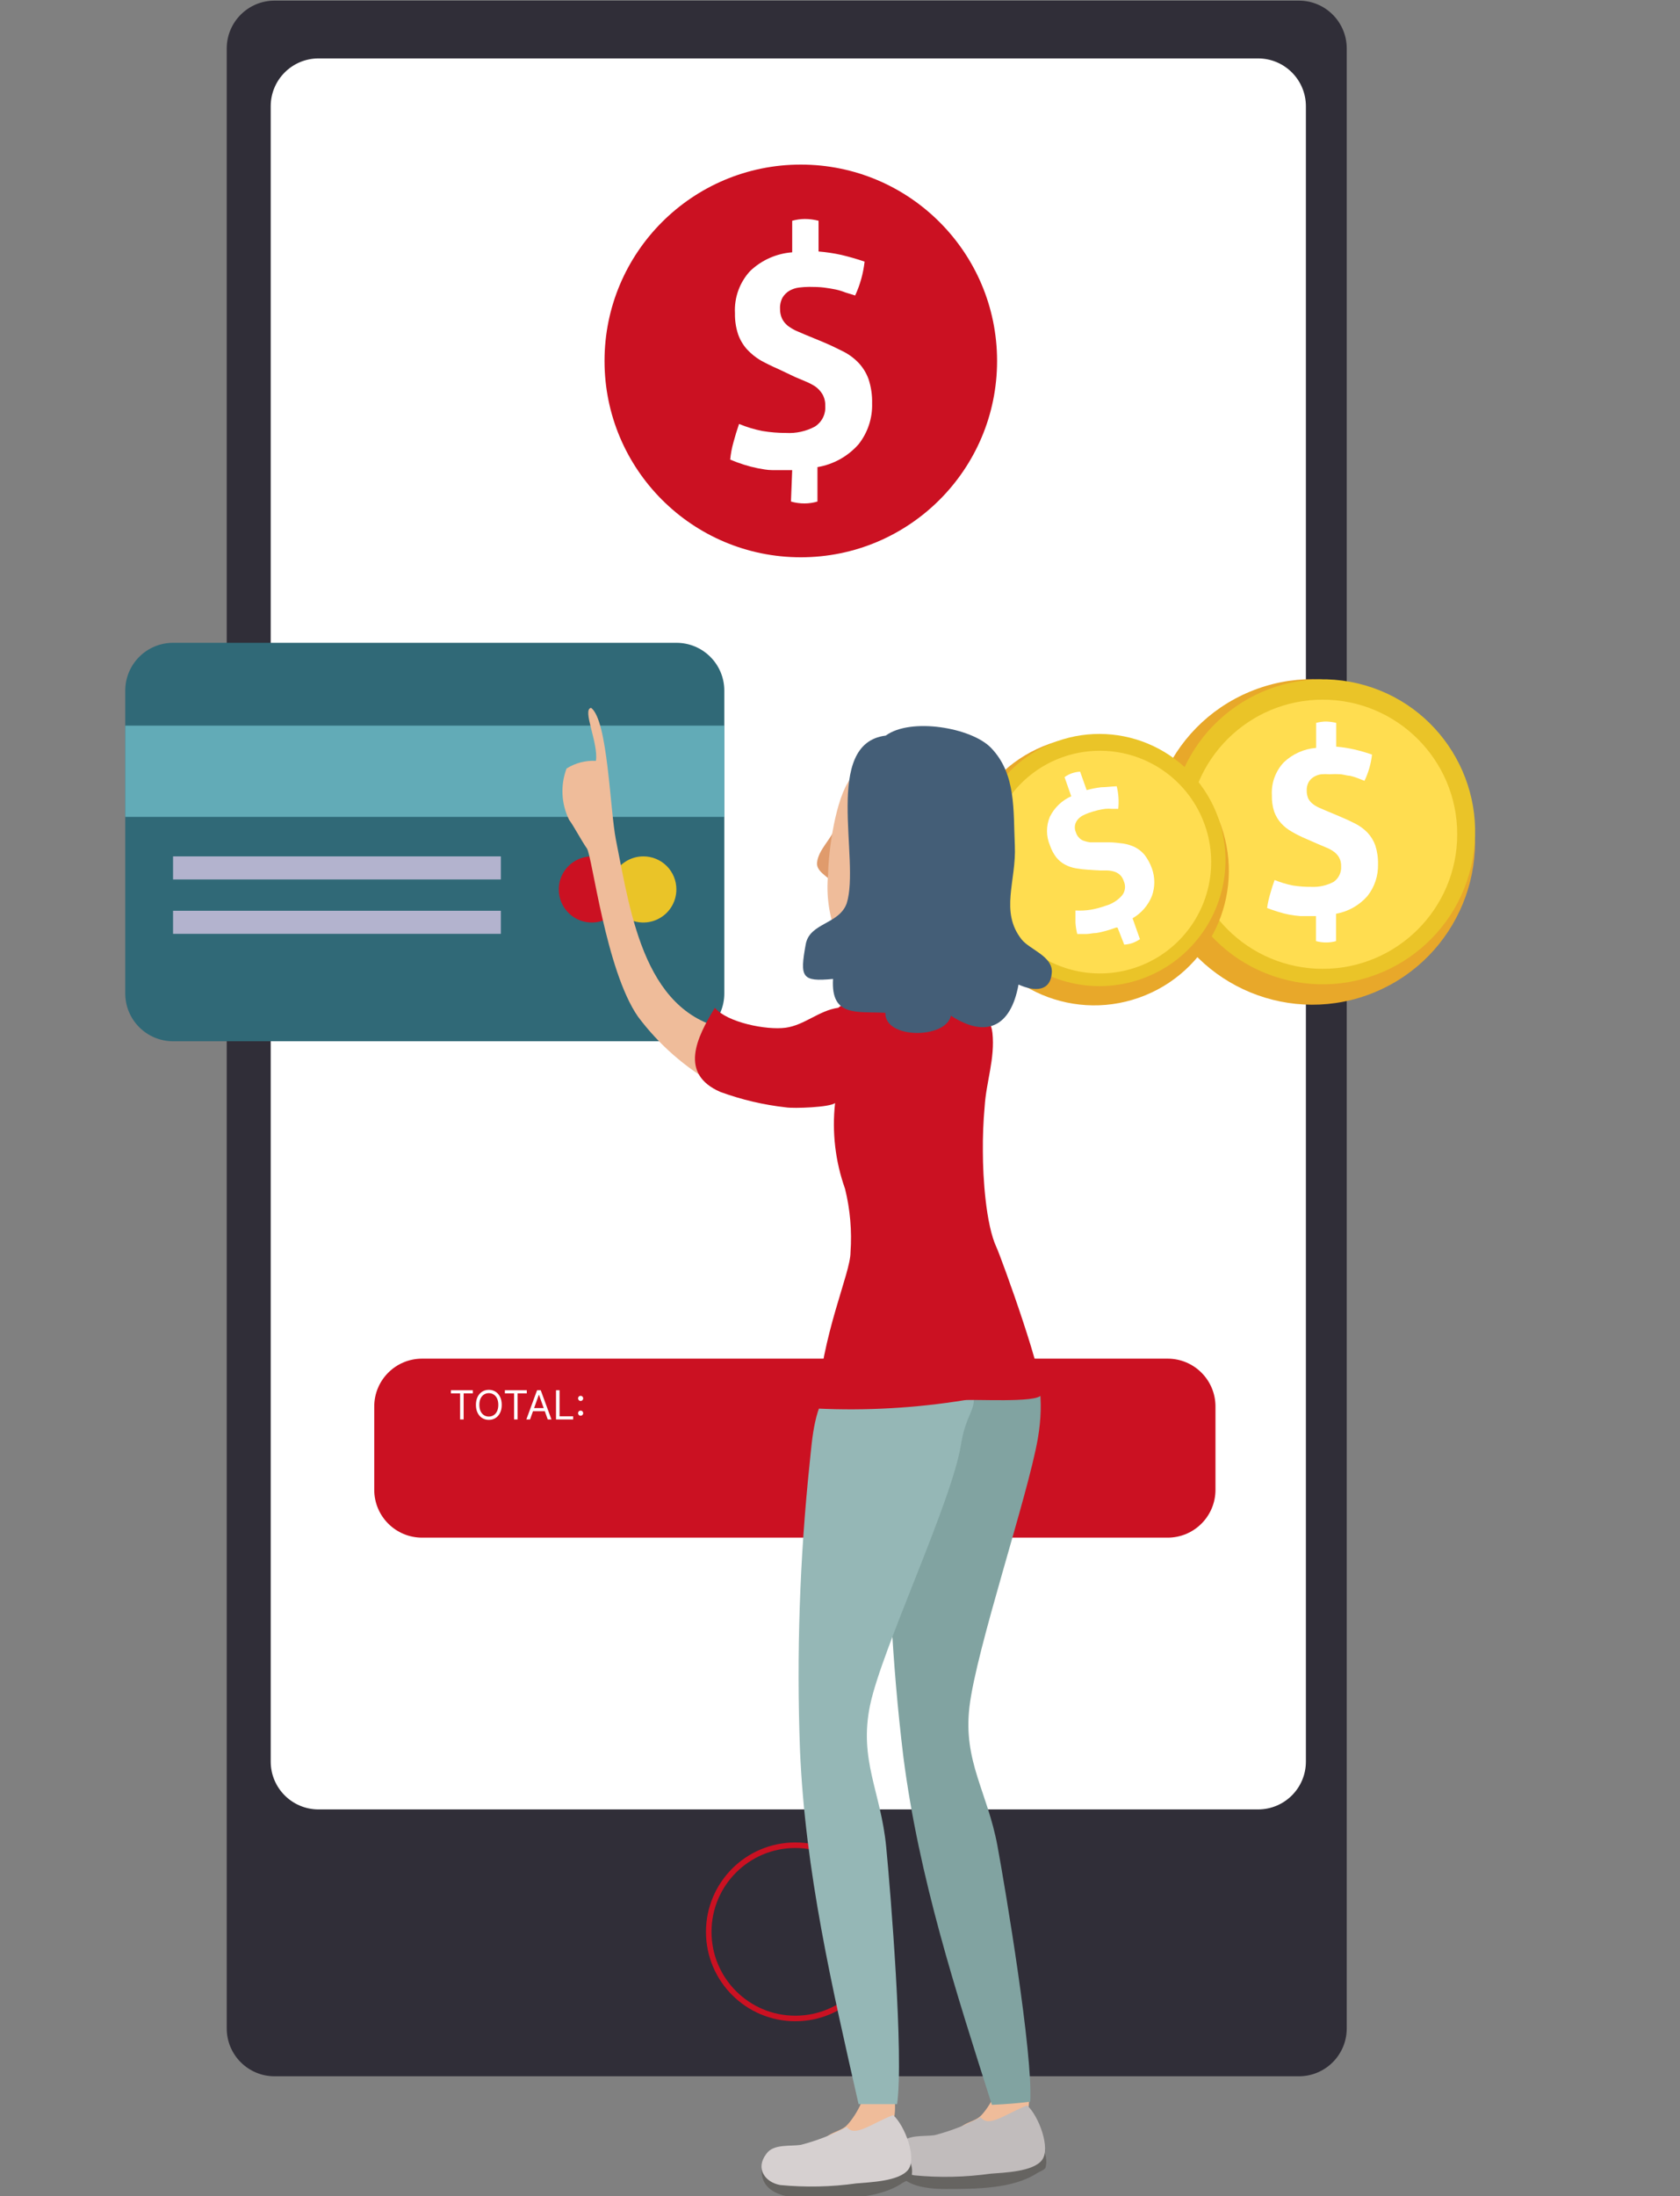 <svg width="303" height="396" viewBox="0 0 303 396" fill="none" xmlns="http://www.w3.org/2000/svg">
    <rect x="0" y="0" width="303" height="396" fill="#808080" stroke="none"/>
    <g clip-path="url(#clip0_19_997)">
        <path d="M234.271 0.114H49.515C44.753 0.114 40.893 3.974 40.893 8.736V365.749C40.893 370.511 44.753 374.372 49.515 374.372H234.271C239.033 374.372 242.893 370.511 242.893 365.749V8.736C242.893 3.974 239.033 0.114 234.271 0.114Z" fill="#302E38"/>
        <path d="M143.445 363.951C152.07 363.951 159.063 356.957 159.063 348.331C159.063 339.704 152.07 332.711 143.445 332.711C134.819 332.711 127.827 339.704 127.827 348.331C127.827 356.957 134.819 363.951 143.445 363.951Z" stroke="#CB1122" stroke-miterlimit="10"/>
        <path d="M226.905 10.535H57.447C52.685 10.535 48.825 14.396 48.825 19.158V317.633C48.825 322.396 52.685 326.256 57.447 326.256H226.905C231.667 326.256 235.527 322.396 235.527 317.633V19.158C235.527 14.396 231.667 10.535 226.905 10.535Z" fill="white"/>
        <path d="M122.013 115.907H31.211C26.45 115.907 22.59 119.767 22.59 124.53V179.125C22.59 183.887 26.45 187.748 31.211 187.748H122.013C126.775 187.748 130.635 183.887 130.635 179.125V124.53C130.635 119.767 126.775 115.907 122.013 115.907Z" fill="#306977"/>
        <path d="M130.635 130.837H22.59V147.294H130.635V130.837Z" fill="#62ABB7"/>
        <path d="M90.333 154.414H31.211V158.578H90.333V154.414Z" fill="#B3B3CE"/>
        <path d="M90.333 164.22H31.211V168.383H90.333V164.22Z" fill="#B3B3CE"/>
        <path d="M112.701 160.376C112.701 161.556 112.351 162.71 111.695 163.691C111.039 164.672 110.106 165.436 109.015 165.887C107.925 166.337 106.725 166.454 105.568 166.222C104.411 165.99 103.348 165.42 102.516 164.583C101.683 163.747 101.117 162.682 100.89 161.524C100.663 160.366 100.784 159.166 101.239 158.077C101.694 156.988 102.462 156.059 103.446 155.407C104.429 154.755 105.584 154.409 106.764 154.414C107.546 154.414 108.32 154.568 109.042 154.868C109.764 155.168 110.42 155.608 110.971 156.162C111.523 156.716 111.96 157.373 112.256 158.096C112.553 158.82 112.704 159.594 112.701 160.376Z" fill="#CB1122"/>
        <path d="M121.988 160.376C121.988 161.555 121.639 162.708 120.984 163.689C120.329 164.669 119.398 165.433 118.308 165.884C117.219 166.336 116.02 166.454 114.864 166.224C113.707 165.994 112.645 165.426 111.812 164.592C110.978 163.758 110.41 162.696 110.18 161.539C109.95 160.383 110.068 159.184 110.519 158.095C110.97 157.005 111.735 156.074 112.715 155.419C113.695 154.764 114.848 154.414 116.027 154.414C116.811 154.411 117.587 154.563 118.312 154.861C119.037 155.16 119.695 155.599 120.25 156.153C120.804 156.707 121.243 157.366 121.541 158.091C121.84 158.816 121.992 159.592 121.988 160.376Z" fill="#EAC428"/>
        <path d="M247.998 178.886C262.95 172.64 270.008 155.454 263.763 140.501C257.517 125.547 240.334 118.489 225.382 124.735C210.43 130.98 203.372 148.166 209.617 163.119C215.863 178.073 233.046 185.131 247.998 178.886Z" fill="#E8A82A"/>
        <path d="M265.318 156.273C268.79 141.49 259.622 126.691 244.841 123.219C230.061 119.746 215.264 128.915 211.791 143.697C208.319 158.48 217.486 173.278 232.267 176.751C247.048 180.224 261.845 171.055 265.318 156.273Z" fill="#EAC428"/>
        <path d="M238.557 174.69C251.958 174.69 262.822 163.825 262.822 150.423C262.822 137.02 251.958 126.156 238.557 126.156C225.156 126.156 214.292 137.02 214.292 150.423C214.292 163.825 225.156 174.69 238.557 174.69Z" fill="#FFDD50"/>
        <path d="M237.35 165.18H237.005C236.102 165.18 235.281 165.18 234.542 165.18C233.186 165.088 231.846 164.831 230.551 164.417C229.911 164.22 229.245 163.998 228.531 163.727C228.652 162.851 228.842 161.986 229.098 161.14C229.319 160.327 229.59 159.465 229.886 158.676C230.944 159.108 232.041 159.438 233.162 159.662C234.262 159.836 235.374 159.918 236.488 159.908C237.9 159.98 239.306 159.665 240.552 158.997C240.992 158.684 241.345 158.264 241.578 157.777C241.811 157.29 241.916 156.751 241.883 156.213C241.907 155.636 241.771 155.065 241.489 154.562C241.232 154.141 240.887 153.779 240.479 153.503C240.057 153.211 239.602 152.971 239.124 152.788L237.67 152.172L235.478 151.211C234.631 150.854 233.808 150.443 233.014 149.979C232.286 149.581 231.629 149.065 231.068 148.452C230.519 147.841 230.093 147.13 229.812 146.358C229.504 145.404 229.362 144.404 229.393 143.401C229.328 142.324 229.482 141.244 229.847 140.228C230.211 139.212 230.777 138.28 231.512 137.489C233.101 135.956 235.174 135.024 237.375 134.852V130.344C237.953 130.188 238.549 130.105 239.148 130.098C239.771 130.11 240.391 130.193 240.996 130.344V134.631C242.074 134.717 243.144 134.881 244.198 135.123C245.3 135.372 246.385 135.684 247.45 136.06C247.27 137.702 246.812 139.301 246.095 140.79L244.839 140.297C244.39 140.125 243.929 139.985 243.459 139.878C242.991 139.878 242.425 139.681 241.833 139.607C241.136 139.566 240.437 139.566 239.74 139.607C239.264 139.572 238.786 139.572 238.311 139.607C237.851 139.668 237.407 139.819 237.005 140.051C236.611 140.277 236.28 140.599 236.044 140.987C235.779 141.46 235.651 141.997 235.675 142.539C235.665 143.029 235.757 143.516 235.946 143.968C236.139 144.34 236.407 144.667 236.734 144.929C237.084 145.202 237.464 145.433 237.867 145.619L239.124 146.161L241.587 147.196C242.655 147.639 243.615 148.082 244.469 148.526C245.272 148.942 246.004 149.482 246.637 150.127C247.254 150.789 247.731 151.568 248.041 152.419C248.394 153.516 248.561 154.666 248.534 155.818C248.594 157.907 247.914 159.949 246.612 161.583C245.144 163.248 243.156 164.368 240.971 164.762V169.689C240.387 169.857 239.781 169.94 239.173 169.935C238.557 169.938 237.943 169.855 237.35 169.689V165.18Z" fill="white"/>
        <path d="M205.419 179.896C218.06 175.447 224.7 161.591 220.251 148.949C215.802 136.306 201.948 129.665 189.307 134.114C176.666 138.564 170.026 152.42 174.475 165.062C178.924 177.704 192.778 184.346 205.419 179.896Z" fill="#E8A82A"/>
        <path d="M219.712 147.442C221.22 151.679 221.438 156.268 220.339 160.629C219.239 164.99 216.871 168.928 213.534 171.943C210.197 174.958 206.041 176.915 201.591 177.568C197.142 178.221 192.599 177.539 188.536 175.609C184.474 173.68 181.075 170.589 178.77 166.727C176.464 162.865 175.355 158.407 175.584 153.915C175.812 149.423 177.367 145.1 180.052 141.492C182.737 137.884 186.431 135.153 190.668 133.645C196.349 131.63 202.598 131.951 208.043 134.538C213.487 137.124 217.684 141.765 219.712 147.442Z" fill="#EAC428"/>
        <path d="M217.322 148.822C218.631 152.569 218.8 156.62 217.808 160.463C216.816 164.306 214.707 167.769 211.748 170.414C208.789 173.059 205.112 174.768 201.182 175.324C197.253 175.88 193.246 175.259 189.67 173.539C186.093 171.82 183.106 169.078 181.086 165.661C179.066 162.244 178.104 158.306 178.322 154.342C178.54 150.379 179.927 146.569 182.309 143.394C184.69 140.219 187.959 137.821 191.703 136.503C194.194 135.626 196.833 135.25 199.469 135.394C202.106 135.539 204.688 136.203 207.068 137.347C209.448 138.491 211.578 140.094 213.338 142.063C215.098 144.032 216.452 146.328 217.322 148.822Z" fill="#FFDD50"/>
        <path d="M201.557 167.25H201.286C200.657 167.49 200.015 167.695 199.364 167.866C198.808 168.031 198.239 168.154 197.664 168.235C197.122 168.235 196.581 168.383 196.039 168.408H194.29C194.121 167.746 194.014 167.069 193.969 166.388C193.969 165.673 193.969 164.934 193.969 164.17C194.916 164.225 195.866 164.175 196.802 164.022C197.699 163.859 198.581 163.62 199.438 163.308C200.561 162.99 201.57 162.358 202.345 161.485C202.644 161.122 202.834 160.681 202.891 160.214C202.947 159.747 202.869 159.273 202.665 158.849C202.531 158.389 202.266 157.978 201.901 157.666C201.59 157.414 201.229 157.229 200.842 157.124C200.432 157.015 200.01 156.957 199.586 156.952H198.28L196.31 156.829C195.541 156.783 194.776 156.693 194.019 156.558C193.338 156.444 192.68 156.219 192.072 155.892C191.476 155.572 190.949 155.136 190.521 154.611C190.014 153.951 189.622 153.209 189.363 152.419C189.013 151.601 188.833 150.721 188.833 149.832C188.833 148.942 189.013 148.062 189.363 147.245C190.18 145.613 191.538 144.316 193.206 143.574L191.999 140.125C192.398 139.833 192.838 139.6 193.304 139.435C193.79 139.271 194.295 139.171 194.807 139.139L195.989 142.465C196.853 142.224 197.734 142.052 198.625 141.948C199.487 141.948 200.423 141.8 201.409 141.775C201.735 143.104 201.826 144.48 201.68 145.84H200.547C200.153 145.805 199.758 145.805 199.364 145.84C198.908 145.895 198.456 145.978 198.009 146.087C197.451 146.223 196.9 146.387 196.359 146.58C195.989 146.715 195.627 146.871 195.275 147.048C194.939 147.231 194.639 147.473 194.388 147.762C194.143 148.043 193.973 148.383 193.895 148.748C193.801 149.196 193.853 149.662 194.043 150.078C194.155 150.463 194.368 150.812 194.659 151.088C194.897 151.35 195.205 151.538 195.546 151.63C195.888 151.755 196.243 151.838 196.605 151.877H197.714H199.955C200.891 151.877 201.778 152 202.567 152.098C203.311 152.21 204.033 152.434 204.71 152.763C205.369 153.106 205.955 153.575 206.434 154.143C207.001 154.891 207.45 155.722 207.764 156.607C208.328 158.201 208.328 159.94 207.764 161.534C207.087 163.237 205.854 164.661 204.266 165.575L205.597 169.344C205.18 169.622 204.734 169.853 204.266 170.034C203.78 170.196 203.275 170.295 202.764 170.33L201.557 167.25Z" fill="white"/>
        <path d="M210.597 244.979H76.12C71.358 244.979 67.498 248.84 67.498 253.602V268.63C67.498 273.393 71.358 277.253 76.12 277.253H210.597C215.359 277.253 219.219 273.393 219.219 268.63V253.602C219.219 248.84 215.359 244.979 210.597 244.979Z" fill="#CB1122"/>
        <path d="M81.323 251.239V250.673H85.277V251.239H83.619V255.946H82.981V251.239H81.323ZM90.492 253.309C90.492 253.865 90.391 254.346 90.191 254.751C89.99 255.156 89.714 255.469 89.364 255.688C89.014 255.908 88.614 256.018 88.165 256.018C87.715 256.018 87.315 255.908 86.965 255.688C86.615 255.469 86.339 255.156 86.138 254.751C85.938 254.346 85.837 253.865 85.837 253.309C85.837 252.753 85.938 252.273 86.138 251.868C86.339 251.462 86.615 251.15 86.965 250.93C87.315 250.711 87.715 250.601 88.165 250.601C88.614 250.601 89.014 250.711 89.364 250.93C89.714 251.15 89.99 251.462 90.191 251.868C90.391 252.273 90.492 252.753 90.492 253.309ZM89.874 253.309C89.874 252.853 89.798 252.467 89.645 252.153C89.494 251.839 89.289 251.602 89.029 251.44C88.772 251.279 88.484 251.198 88.165 251.198C87.845 251.198 87.556 251.279 87.297 251.44C87.039 251.602 86.834 251.839 86.681 252.153C86.531 252.467 86.455 252.853 86.455 253.309C86.455 253.766 86.531 254.151 86.681 254.465C86.834 254.779 87.039 255.017 87.297 255.178C87.556 255.34 87.845 255.42 88.165 255.42C88.484 255.42 88.772 255.34 89.029 255.178C89.289 255.017 89.494 254.779 89.645 254.465C89.798 254.151 89.874 253.766 89.874 253.309ZM91.058 251.239V250.673H95.012V251.239H93.354V255.946H92.716V251.239H91.058ZM95.598 255.946H94.928L96.865 250.673H97.524L99.46 255.946H98.79L97.215 251.507H97.174L95.598 255.946ZM95.845 253.886H98.543V254.452H95.845V253.886ZM100.281 255.946V250.673H100.92V255.379H103.371V255.946H100.281ZM104.72 255.271C104.593 255.271 104.484 255.226 104.393 255.135C104.302 255.044 104.256 254.935 104.256 254.808C104.256 254.681 104.302 254.572 104.393 254.481C104.484 254.39 104.593 254.344 104.72 254.344C104.847 254.344 104.956 254.39 105.047 254.481C105.138 254.572 105.183 254.681 105.183 254.808C105.183 254.892 105.162 254.969 105.119 255.039C105.078 255.11 105.022 255.166 104.951 255.209C104.883 255.251 104.805 255.271 104.72 255.271ZM104.72 252.604C104.593 252.604 104.484 252.558 104.393 252.467C104.302 252.376 104.256 252.267 104.256 252.14C104.256 252.013 104.302 251.904 104.393 251.813C104.484 251.723 104.593 251.677 104.72 251.677C104.847 251.677 104.956 251.723 105.047 251.813C105.138 251.904 105.183 252.013 105.183 252.14C105.183 252.225 105.162 252.302 105.119 252.372C105.078 252.443 105.022 252.499 104.951 252.542C104.883 252.583 104.805 252.604 104.72 252.604Z" fill="white"/>
        <path d="M150.613 149.265C149.85 151.408 147.632 153.182 147.362 155.498C147.164 157.075 149.135 157.962 150.318 159.194C150.318 157.617 150.318 155.991 150.318 154.414C150.132 152.693 150.232 150.953 150.613 149.265Z" fill="#E09B6C"/>
        <path d="M153.397 140.396C150.712 143.87 149.406 153.404 149.357 157.642C148.986 161.339 149.501 165.072 150.86 168.531C154.604 166.067 155.294 161.928 155.318 157.642C155.961 151.822 155.305 145.932 153.397 140.396Z" fill="#EFBC9A"/>
        <path d="M179.952 374.372C180.716 376.047 178.327 380.088 176.873 381.517C175.42 382.945 171.946 382.798 172.907 385.729C176.445 386.051 179.993 385.231 183.032 383.389C186.456 381.295 185.495 378.462 185.495 374.421C183.672 374.421 181.825 374.421 179.977 374.421" fill="#EFBC9A"/>
        <path d="M161.575 389.376C161.304 394.155 166.995 394.697 170.591 394.697C175.912 394.697 182.662 394.697 187.047 391.839C187.367 391.618 188.328 391.297 188.55 390.879C188.825 389.922 188.746 388.899 188.328 387.996C185.637 389.209 182.767 389.975 179.829 390.263C176.183 390.608 172.513 390.608 168.867 390.263C166.481 389.674 164.033 389.376 161.575 389.376Z" fill="#666461"/>
        <path d="M176.873 381.763C174.244 383.164 171.457 384.247 168.571 384.99C166.675 385.286 163.645 384.793 162.413 386.567C160.294 389.326 162.216 391.765 164.876 392.234C169.462 392.677 174.084 392.578 178.647 391.938C181.11 391.741 186.333 391.593 187.934 389.474C189.535 387.355 187.343 381.517 185.249 379.62C181.381 381.147 178.327 383.709 176.873 381.763Z" fill="#C1BCBC"/>
        <path d="M178.844 232.587C182.638 238.918 189.708 244.905 187.17 259.441C185.372 269.764 176.085 297.283 174.853 307.729C173.671 317.584 178.105 323.103 179.903 332.859C181.381 340.89 186.308 370.307 185.815 378.954C183.524 379.25 181.184 379.422 178.893 379.521C172.341 358.9 165.739 338.575 162.93 316.796C160.852 299.632 159.979 282.344 160.319 265.058C160.319 260.303 160.319 254.637 163.078 250.941C167.118 245.694 168.103 228.67 178.844 232.587Z" fill="#81A3A1"/>
        <path d="M155.762 376.121C156.525 377.796 154.136 381.837 152.682 383.266C151.229 384.695 147.756 384.547 148.716 387.479C152.267 387.746 155.811 386.884 158.841 385.015C162.265 382.921 161.304 380.088 161.304 376.023C159.482 376.023 157.634 376.023 155.786 376.023" fill="#EFBC9A"/>
        <path d="M137.385 391.1C137.089 395.904 142.779 396.446 146.401 396.446C151.722 396.446 158.471 396.57 162.832 393.564C163.152 393.342 164.137 393.047 164.334 392.628C164.621 391.673 164.542 390.645 164.113 389.745C161.463 390.945 158.633 391.694 155.737 391.963C152.083 392.32 148.404 392.32 144.75 391.963C142.338 391.385 139.865 391.096 137.385 391.1Z" fill="#666461"/>
        <path d="M152.732 383.512C150.102 384.913 147.315 385.996 144.43 386.74C142.533 387.035 139.503 386.542 138.247 388.316C136.128 391.076 138.074 393.515 140.71 393.983C145.296 394.426 149.918 394.327 154.481 393.687C156.944 393.465 162.167 393.318 163.792 391.223C165.418 389.129 163.201 383.266 161.083 381.369C157.191 382.872 154.136 385.458 152.732 383.512Z" fill="#D6D0D0"/>
        <path d="M174.163 247.714C177.415 254.316 174.459 253.282 173.326 260.426C171.7 270.774 159.063 297.209 156.92 307.483C154.875 317.338 158.866 323.078 159.826 332.957C160.615 341.087 163.029 370.824 161.797 379.398C159.506 379.398 157.141 379.398 154.85 379.398C150.071 358.309 145.218 337.515 144.282 315.539C143.644 298.274 144.228 280.985 146.031 263.802C146.524 259.071 146.844 253.43 149.973 249.98C154.505 244.905 163.792 242.86 174.163 247.714Z" fill="#95B7B6"/>
        <path d="M132.409 185.777C116.322 183.658 113.81 165.106 111.1 151.507C109.992 145.964 109.647 129.95 106.617 127.634C104.917 127.88 107.972 133.99 107.479 137.193C105.613 137.09 103.761 137.572 102.182 138.573C101.621 140.066 101.373 141.659 101.453 143.253C101.534 144.847 101.941 146.407 102.651 147.836C103.414 148.822 104.892 151.63 105.853 152.985C106.814 154.34 109.252 174.961 115.066 183.313C118.839 188.36 123.632 192.557 129.132 195.632C134.675 198.317 130.881 191.788 132.409 185.777Z" fill="#EFBC9A"/>
        <path d="M151.18 181.712C147.706 182.204 145.12 184.841 141.696 185.309C138.271 185.777 131.128 184.373 128.935 181.712C125.61 187.132 122.456 193.636 129.92 196.888C133.745 198.287 137.723 199.221 141.769 199.672C143.174 199.894 149.677 199.672 150.613 198.884C150.033 204.111 150.648 209.401 152.411 214.356C153.333 218.092 153.665 221.948 153.397 225.787C153.397 229.68 148.224 240.323 147.337 253.972C156.233 254.393 165.149 253.889 173.942 252.469C175.346 252.247 186.998 252.986 187.761 251.557C188.845 249.512 180.642 226.92 179.731 224.925C177.809 220.835 177.267 212.286 177.267 207.679C177.238 204.965 177.345 202.252 177.588 199.549C177.859 195.09 179.484 190.852 178.992 186.245C178.253 179.568 168.005 179.987 162.635 179.987C160.122 180.036 154.407 179.125 151.18 181.712Z" fill="#CB1122"/>
        <path d="M159.752 132.635C164.236 129.334 175.223 131.182 178.745 134.852C183.303 139.583 182.736 146.087 183.032 152.468C183.327 158.849 180.297 164.343 184.239 169.369C185.692 171.216 189.855 172.399 189.708 175.306C189.511 178.755 186.727 178.878 183.697 177.523C182.293 185.284 177.76 187.206 171.503 183.141C170.641 187.329 159.555 187.427 159.679 182.623C154.604 182.328 149.825 183.486 150.244 176.513C144.578 177.055 144.233 176.242 145.317 170.28C146.007 166.363 151.328 166.708 152.707 162.889C155.195 155.079 148.322 134.039 159.752 132.635Z" fill="#445E77"/>
        <path d="M144.43 100.484C163.981 100.484 179.829 84.633 179.829 65.081C179.829 45.528 163.981 29.678 144.43 29.678C124.88 29.678 109.031 45.528 109.031 65.081C109.031 84.633 124.88 100.484 144.43 100.484Z" fill="#CB1122"/>
        <path d="M142.878 84.766H142.435C141.277 84.766 140.218 84.766 139.281 84.766C138.345 84.766 137.458 84.569 136.621 84.421C135.789 84.253 134.966 84.039 134.158 83.78C133.322 83.516 132.5 83.212 131.694 82.869C131.798 81.81 131.996 80.763 132.285 79.74C132.556 78.705 132.901 77.596 133.295 76.439C134.66 77.01 136.08 77.439 137.532 77.72C138.933 77.952 140.35 78.067 141.769 78.064C143.584 78.168 145.391 77.767 146.992 76.907C147.606 76.51 148.102 75.955 148.427 75.3C148.752 74.646 148.894 73.915 148.839 73.186C148.871 72.445 148.692 71.711 148.322 71.068C147.995 70.524 147.559 70.054 147.041 69.688C146.488 69.33 145.902 69.025 145.292 68.776L143.42 67.988L140.415 66.559C139.232 66.042 138.173 65.524 137.188 64.982C136.275 64.439 135.445 63.767 134.724 62.987C134.017 62.197 133.473 61.277 133.123 60.277C132.719 59.053 132.528 57.77 132.556 56.483C132.479 55.095 132.681 53.706 133.151 52.399C133.621 51.091 134.348 49.891 135.291 48.87C137.353 46.9 140.034 45.707 142.878 45.495V39.803C143.624 39.597 144.395 39.489 145.169 39.483C146 39.488 146.828 39.596 147.632 39.803V45.347C149.016 45.459 150.391 45.664 151.746 45.963C153.077 46.283 154.481 46.677 155.934 47.17C155.701 49.285 155.127 51.348 154.234 53.28L152.485 52.738C151.91 52.51 151.316 52.329 150.712 52.196C150.096 52.073 149.381 51.95 148.618 51.851C147.854 51.752 146.918 51.728 145.933 51.728C145.315 51.732 144.698 51.773 144.085 51.851C143.487 51.927 142.909 52.119 142.385 52.418C141.883 52.714 141.46 53.128 141.154 53.625C140.812 54.241 140.65 54.941 140.686 55.645C140.669 56.273 140.795 56.896 141.055 57.468C141.3 57.953 141.644 58.381 142.065 58.725C142.519 59.068 143.005 59.365 143.518 59.611L145.12 60.301L148.347 61.632C149.702 62.198 150.933 62.79 152.042 63.356C153.091 63.879 154.041 64.579 154.85 65.426C155.643 66.271 156.254 67.268 156.648 68.358C157.112 69.772 157.328 71.255 157.289 72.743C157.367 75.42 156.494 78.039 154.826 80.134C152.903 82.303 150.294 83.747 147.435 84.224V90.432C146.684 90.657 145.904 90.773 145.12 90.777C144.286 90.781 143.457 90.665 142.656 90.432L142.878 84.766Z" fill="white"/>
    </g>
    <defs>
        <clipPath id="clip0_19_997">
            <rect width="303" height="396" fill="white"/>
        </clipPath>
    </defs>
</svg>
